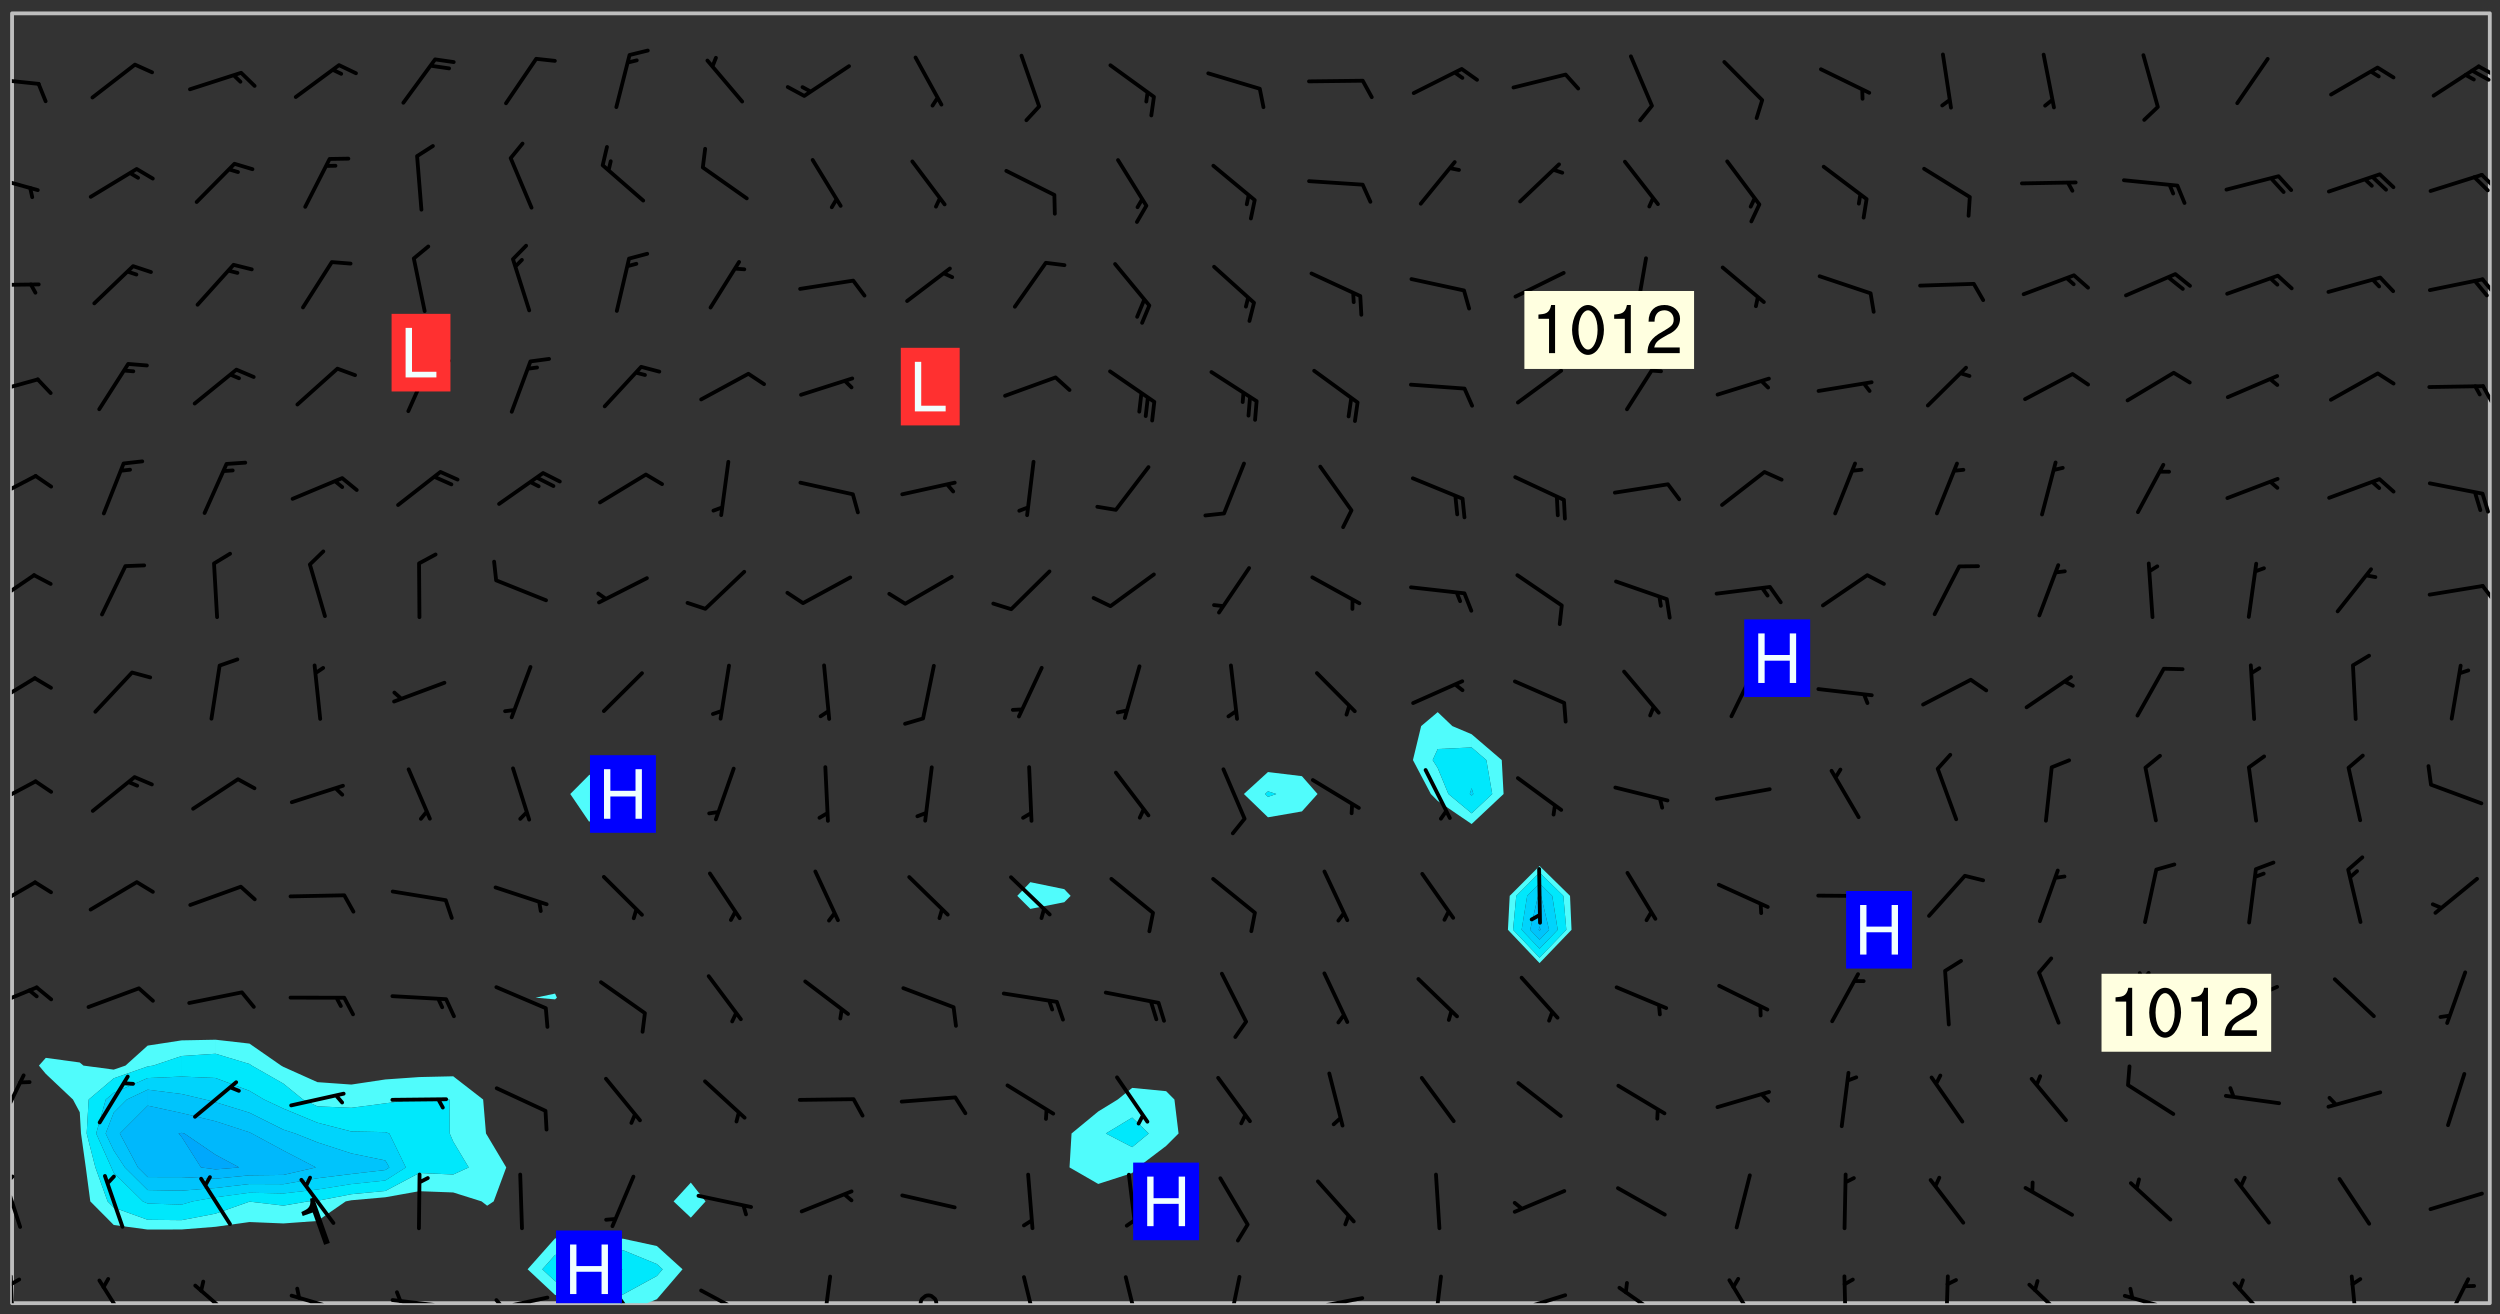 <svg xmlns="http://www.w3.org/2000/svg" role="img" xmlns:xlink="http://www.w3.org/1999/xlink" viewBox="142.45 309.95 326.84 171.84"><rect x="142.45" y="309.95" width="326.84" height="171.84" fill="#333333" stroke="none"/><defs><clipPath id="a"><path d="M144 311.672h1v168.656h-1zm0 0"/></clipPath><clipPath id="b"><path d="M144 311.672h324v168.656H144zm0 0"/></clipPath><clipPath id="c"><path d="M211 471h21v9.328h-21zm0 0"/></clipPath><clipPath id="d"><path d="M467 311.672h1v168.656h-1zm0 0"/></clipPath><clipPath id="e"><path d="M144 476h1v4.328h-1zm0 0"/></clipPath><clipPath id="f"><path d="M144 476h2v3h-2zm0 0"/></clipPath><clipPath id="g"><path d="M155 477h5v3.328h-5zm0 0"/></clipPath><clipPath id="h"><path d="M167 477h7v3.328h-7zm0 0"/></clipPath><clipPath id="i"><path d="M180 479h8v1.328h-8zm0 0"/></clipPath><clipPath id="j"><path d="M193 479h8v1.328h-8zm0 0"/></clipPath><clipPath id="k"><path d="M194 478h2v2.328h-2zm0 0"/></clipPath><clipPath id="l"><path d="M206 479h9v1.328h-9zm0 0"/></clipPath><clipPath id="m"><path d="M207 479h2v1.328h-2zm0 0"/></clipPath><clipPath id="n"><path d="M221 477h6v3.328h-6zm0 0"/></clipPath><clipPath id="o"><path d="M233 478h8v2.328h-8zm0 0"/></clipPath><clipPath id="p"><path d="M249 476h3v4.328h-3zm0 0"/></clipPath><clipPath id="q"><path d="M262 479h4v1.328h-4zm0 0"/></clipPath><clipPath id="r"><path d="M276 476h3v4.328h-3zm0 0"/></clipPath><clipPath id="s"><path d="M289 476h3v4.328h-3zm0 0"/></clipPath><clipPath id="t"><path d="M302 476h3v4.328h-3zm0 0"/></clipPath><clipPath id="u"><path d="M313 479h8v1.328h-8zm0 0"/></clipPath><clipPath id="v"><path d="M329 476h3v4.328h-3zm0 0"/></clipPath><clipPath id="w"><path d="M340 479h8v1.328h-8zm0 0"/></clipPath><clipPath id="x"><path d="M353 478h8v2.328h-8zm0 0"/></clipPath><clipPath id="y"><path d="M368 477h5v3.328h-5zm0 0"/></clipPath><clipPath id="z"><path d="M383 476h2v4.328h-2zm0 0"/></clipPath><clipPath id="A"><path d="M396 476h2v4.328h-2zm0 0"/></clipPath><clipPath id="B"><path d="M407 477h7v3.328h-7zm0 0"/></clipPath><clipPath id="C"><path d="M419 479h9v1.328h-9zm0 0"/></clipPath><clipPath id="D"><path d="M434 477h6v3.328h-6zm0 0"/></clipPath><clipPath id="E"><path d="M449 476h2v4.328h-2zm0 0"/></clipPath><clipPath id="F"><path d="M461 476h5v4.328h-5zm0 0"/></clipPath><clipPath id="G"><path d="M144 463h2v8h-2zm0 0"/></clipPath><clipPath id="H"><path d="M144 463h1v2h-1zm0 0"/></clipPath><clipPath id="I"><path d="M144 450h2v8h-2zm0 0"/></clipPath><clipPath id="J"><path d="M144 438h4v4h-4zm0 0"/></clipPath><clipPath id="K"><path d="M144 425h4v5h-4zm0 0"/></clipPath><clipPath id="L"><path d="M144 411h4v5h-4zm0 0"/></clipPath><clipPath id="M"><path d="M144 398h4v5h-4zm0 0"/></clipPath><clipPath id="N"><path d="M144 384h4v6h-4zm0 0"/></clipPath><clipPath id="O"><path d="M466 386h2v3h-2zm0 0"/></clipPath><clipPath id="P"><path d="M144 371h4v5h-4zm0 0"/></clipPath><clipPath id="Q"><path d="M144 359h4v3h-4zm0 0"/></clipPath><clipPath id="R"><path d="M466 360h2v3h-2zm0 0"/></clipPath><clipPath id="S"><path d="M144 346h4v2h-4zm0 0"/></clipPath><clipPath id="T"><path d="M466 346h2v3h-2zm0 0"/></clipPath><clipPath id="U"><path d="M144 332h4v4h-4zm0 0"/></clipPath><clipPath id="V"><path d="M466 332h2v3h-2zm0 0"/></clipPath><clipPath id="W"><path d="M144 319h4v3h-4zm0 0"/></clipPath><clipPath id="X"><path d="M466 318h2v3h-2zm0 0"/></clipPath><clipPath id="Y"><path d="M465 318h3v3h-3zm0 0"/></clipPath><clipPath id="Z"><path d="M215 470h9v10.328h-9zm0 0"/></clipPath><g id="aa" clip-path="url(#clip1)"><path fill="#fff" fill-opacity="0" fill-rule="evenodd" d="M0 0h1000v1000H0zm0 0"/><path fill="#d3d3d3" fill-opacity="0" fill-rule="evenodd" d="M162.152 355.867l-.234.293.059.234.117.172.176.234.293.348.113.059.117-.172.059-.234.176-.176.465-.176h.699l.234.293.289.816.059.176.176.23.352.234.699.699.172.176.234.348.234.41.289.582.41.465.23.234.234.176.117.23.176.293.172 1.164v.234l.059.289.059.117.117.117.348.41.117.172.176.176.176.234.117.172.172.352.059.234.234.406.234-.059-.176.176-.059.93h-.582l-.234-.113-.348.113-.117.117-.059.293-.059.176-.117.172-.465.293-.059.234-.059.113v.645l.059.172v.41l.059.059v.406l.059.406.117.176.059.059.23.641-.059.293v.699l-.059.582v.234l-.059.23-.055.352v1.922l.055.117h.426l-.367.117-.023.352.891 1.168 1.742.539 1.34.359v.539l.09.809.535.715 1.52.27.891-.086.09 1.164.535.18 1.16-.18 2.055-.984 1.16-.363 1.879-.176 1.695-.18-.18.719-1.516.086-1.25.09-.805.27-1.074.809.27.719.535.898-.18.625-.266.809.266 1.078.625.898.805.18 1.25-.18-.266.723.098.504.055.293v.172l.059.293v.406l.176.117.352.117h.406l.293-.176.113-.117.059-.117.117-.23.059-.176.352-.465.23-.176.176-.059.176.059.059.176.117.988.055.469.059.172.117.234.176.059.816.059h.289l.117.234.059.406.059.352v1.105l.117.293.117.348.289.699.176.352.582.754.352.176.172.059.469.234.641.465.348.234.293.176.293.055.23.062.816.348.293.176.113.172.352.352.117.176.523.641v.289l.059.352v.348l.059.352.059.289.117.059.172.059h.176l.582.234.176.117.176.289.176.234.113.234.293.23.117.117v.41l.059.055.289.234.234.117.059.117.117.172.059.117.23.234.059.176.234.059.117.059-.117.113-.059.117v.117l-.117.293-.117.289v.582l.176.117.117.059.059.117.117.117.113.059.176.348.059.352.059.406v.176l-.059.176-.117.699v.172l.117.176.293.293h.406l.176.117.117.172.117.293v.234h-.527l-.23-.234h-.234l-.176.059-.059.699.059.348.117.176.176.41.117.23.289.469.176.055h.523l.234.059.758.641.059.293v.234l.059.059.23.348v.352l-.117.172v.293l.293.289.293.176.172.059.293.176.293.117.582.406.289.234.293.176.219.16.016.012.23.176.641.523.176.234.117.176.176.176.113.172v.641l.117.176.469.117.582.117.234.059.23.113.293.117.113.059.586.352.289.172.176.062.176.055.176.059.699.352.289.176.234.055.289.176.234.117.641.406.293.117.172.059.234.059.41.059.23.059.234.117.059.172-.41.176.469.059.059.293.113.234.176.055.234.059.176.059.406.117.641.234.117.172.059.234v.176l-.059.117-.059.406.234.234.117.059.348.117.641.23.176.117.289.117.176.176.234.465.582 1.105.176.176.348.176.176.117.352.117 1.047.523.234.059.465.113.293.059.465.176.758.582.234.234.348.465.176.176.289.234.816.699.293.176.289.289.293.176.293.289.695.641.176.176.293.234.289.234.469.289.641.582.348.234.234.293.348.348.352.465.934.992.348.406.117.176.234.059.113.117.645.176.23.113.234.059.293.176.23.117.934.699.406.406.234.176.406.176.234.117.816.348.348.234.234.117.293.289.23.117.758.352.352.172.23.059.293.117.234.059.871.176h.816l.469.23.172.059.875.699.465.117.293.059.176.059.23.059.469.059.348.059.352.059.406.059h.293l.172.059v.23l.176.176h.293l.348.059.352.059.699.117h.641l.465-.234.293-.176.172-.117.41-.172.289-.176.934-.465.469-.293.523-.293.465-.172.465-.176 1.051-.465.289-.117.41-.117.289-.117.527-.176 1.516-.699.582-.348.289-.059.293-.059.348-.117.875-.23.352-.117h.113l.234-.059.875-.234.234-.059h.812l.352-.059.816-.117.172-.059.352-.055.293-.059.23-.059.816-.176.176-.059h.348l.234-.059.465-.117.758-.172.234-.059h.348l.41-.117.289-.059 1.285-.059h.289l.41-.059.23-.059h.176l.875-.117h.406l.41-.117h.348l.352-.113.871-.059h1.75l1.047.289.41.117.289.117.352.117.289.117 1.051.172.289.059h.293l.293.059.172.059.41.059.172.059.117.059h.117l.117.059.352.059h.113l.41.066 1.922.395 1.926.395 1.52.449 1.695.719 2.145.805 1.605-.719 1.43-.805 1.16-1.078 1.25-.449 3.035-.719 1.875-.359 2.145-1.348 2.234-1.254 2.5-1.258 1.695-.449 1.785-.18 1.16-.27.625.539 1.34-.27.715-.988.984-1.344.445-.18.805-.359 1.875-.539 1.785-.449 1.25-.27 1.16-.09 1.699-.09 1.961-.27 1.25-.09h.539l.625-.09h.891l2.145-.18 2.41-.18 2.59-.09 1.695.18 1.609.09 1.43.359 1.16.719 1.875.988 1.16 1.527.266.715.629.09.355.898.535.539.535 1.527 1.074.359h.535l-.805.535.09 1.707.715 2.695.891.805.895.988.715 1.258 1.785.539 1.52-.18.355 1.344 1.609-.805.98-.539.27.27.316-.215.219-.145.801.449.449-.359h.355l.535-.27.539-.719.535-.27.625-.988 1.16.449.84.371 1.395.617 1.695-.18h1.605l1.785.09.18-1.707.535-1.344.805.27.492.848.402.406-.09.539v.359l.715.449.711-.27h1.43l.359.988.445 1.258.715 1.344 1.25.629 1.695.629.715-.18.18-.539.98-.09.449.359.086 1.258-.266.629-.535.18v.539l.715.984.266.539.984.988.801 1.078-.266.359-.09.898-.625 2.332-.355 2.066-.09 1.793-.18.719-.09.539v1.438l-.98 1.883-.359 1.707-.535.898-.805 1.168-.266.539 2.055 1.254.086.359-.355.539-.09-.18v.809l.09 1.438-.445.715-1.074.094-.266.715.535.898.805.719 1.16.809 1.34.27.445.359-.355.449-1.789-.09-1.25-.449-.715-.719-.625-.09-.176 3.59-.188 1.309h89.359V311.703h-55.27v49.082l.762.125 3.289.543 2.023 2.836v2.754l2.352.332 2.348.332h4.051l-1.379 4.16-2.023.707-2.023.703-.543.344-2.594 1.617-.188.117-2.023-2.078-.73-2.742-2.672-2.078-1.375-3.5-.066-.082-1.957-2.672 2.75-1.418v-49.082H294.422v91.414l.117.031.133.012.074.074.105.047.09.059.086.059.09.059.297.297.059.09.031.117.027.117.016.137-.031.117-.059.09-.059.086-.043.105-.047.102-.027.121v.145l.176.27.148.148.074.086.074.074.043.105.062.09.059.086.043.105.059.09.047.102.043.105.059.086.117.18.074.074.062.086.059.09.043.105.059.09.059.086.062.09.059.09.043.102.117.18.074.074.059.086.074.074.09.059.105.047h.148l.133-.016.133.016.102-.047.074-.074.047-.102-.016-.133v-.148l-.047-.105-.027-.117-.047-.102-.027-.121-.043-.102-.062-.09-.043-.102-.043-.105-.031-.117-.016-.133-.012-.137.086-.059.059-.086.121-.031.043.105.016.133v.117l.059.102.059.09.09.059.148.148.059.09.043.105-.012.102.086.059.105.047.086.059.09.059.074.074-.117.027-.105.047-.086.059-.074.074-.059.09-.062.086-.027.121-.047.102-.043.105-.031.117-.012.133-.016.133v.148l.027.117.047.105.043.102.059.09.074.074.09.059.074.074.09.059.059.09.043.105.047.102.117.031.133.016h.148l.117-.031.105.043.043.105.047.102.027.121L299.5 410l.027.117.031.121.027.117.105.043.102.047.133-.016.148.148.062.086.074.074.07.074.09.062.105.043.102.043.117.031.137.016.117-.031.074-.074.027-.117-.012-.133-.031-.121-.027-.117.043-.105h.117l.09.062.117.027h.148l.133.016h.148l.133.016.133-.016h.148l.133-.016.133-.012.137.012.117-.027.133-.016.191-.059-.059.176-.016.133-.027.121-.016.133-.059.086-.133.016-.105.047-.105.043-.117.031-.117.027-.266.031h-.148l-.133.016-.074.074.059.086.148.148.117.18.074.07.09.062.09.059.086.059.09.059.102.043.105.062.105.043.086.059.105.047.102.043.18.117.059.09-.043.102-.047.105.016.133.223.223.059.09.043.102.031.121.043.102.016.133.031.117.012.137.031.117.148.148.102.043.105.043.117.031.133.016.137.016h.117l.117-.031.09-.059.043-.105.047-.102.043-.105.031-.117.012-.133v-.148l-.012-.133-.016-.133-.031-.117-.043-.105-.047-.105-.043-.102-.043-.105-.016-.133.016-.133.027-.117.031-.117.027-.121.047-.102.09-.059.086-.062.074-.074.09-.059.223-.223.059-.086.074-.074.117-.18.059-.086v-.148l-.074-.074-.102-.047-.105-.043-.102-.043-.059-.09-.047-.105-.027-.117.09-.059.117-.031.102-.043.18-.117.148-.148.012-.133-.012-.105-.09-.059-.133.016h-.148l-.133.016-.133-.016-.121-.031-.086-.059-.074-.074-.059-.09-.062-.086-.117-.18-.059-.086.031-.121.086-.059.121-.031.059-.086v-.121l-.031-.117-.059-.09-.059-.086-.047-.105-.027-.117-.016-.133.059-.09.074-.074.09-.059.117-.18.074-.074.059-.086.148-.148.121-.031.133-.016.133.016.074.074.043.105.016.133-.031.117-.117.031-.133.012-.148.148-.043.105-.047.102-.027.121-.031.117v.148l.031.117.043.105.059.09.074.07.074.074.117.031.121.027.117-.027.133-.016h.117l.09.059.074.074.047.105.059.086.102.047.133.016.105.043.086.059-.012.105-.074.074-.18.117-.059.09-.09.059-.07.074-.074.074-.062.09-.027.117-.016.133.016.133-.016.133v.148l.016.133.027.117.031.121.074.074.09.059.086.059.09.059.117.031v.086l-.102.047-.09.059-.266.031-.117.027h-.148l-.105.043-.102.047-.059.09-.062.234-.012.133-.031.121-.016.133v.293l-.012.133.012.137.016.133.133.016.133.012.121.031.086.059.074.074.047.105.043.102.016.133v.445l-.016.133v.445l.031.266.027.117.016.133.031.117.086.211.031.266v.148l-.031.117-.027.117-.031.121-.027.117-.031.117-.031.121-.012.133-.016.133.09.059.117-.031.102.016.047.105-.031.266v.441l-.043.105-.047.105-.043.102-.043.105-.059.086-.031.121-.043.117-.031.117-.016.133.016.133.059.09.105.047.086.059.059.086-.012.137-.031.117-.043.102v.445l-.016.133v.148l-.031.117-.043.105-.027.117-.047.105-.043.102-.031.121-.027.117-.031.133-.031.117-.027.117-.043.105-.031.117-.031.121-.012.133-.016.133v.297l.027.117v.148l.047.398.027.117.059.09.121.031h.148l.133-.016.059.09v.117l-.059.09-.09.059-.102.043-.105.047-.09.059-.086.059-.137.016-.117-.031-.133-.016-.102.047-.062.086-.012.137-.016.133-.031.117-.027.117-.016.133-.031.121v.297l.016.133.031.117v.148l.012.133v.148l-.027.117-.047.102-.027.121-.031.117-.059.09-.074.074-.102.043-.105.047-.117.027-.121.031-.102-.047.059-.086.105-.047.027-.117.031-.117.027-.121.031-.117v-.148l.016-.133-.031-.117-.043-.105-.105.016-.074.074-.102.043-.09.062-.074.074-.043.102-.016.133-.031.117L304.25 426l-.031.117-.027.117-.031.121-.027.117-.031.117-.043.105-.09.059h-.09l-.117-.031-.031-.086.016-.137-.031-.117v-.148l-.012-.133v-.148l-.062-.234-.027-.121-.043-.102-.047-.105-.059-.086-.059-.09-.043-.105-.062-.086-.148-.148-.07-.074-.105-.047-.105-.043-.102-.043-.297-.297-.09-.074-.086-.059-.105-.043-.09-.062-.086-.059-.105-.043-.09-.059-.086-.062-.074-.07-.105-.047-.086-.059-.105-.043-.09-.062-.102-.043-.105-.043-.086-.059-.105-.047-.105-.043-.102-.047-.09-.059-.102-.043-.105-.043-.09-.062-.117-.027-.133-.016-.133.016H299.75l-.133.016-.117-.031-.09-.059-.074-.074-.09-.059-.102-.047h-.148l-.121-.027-.102-.043-.074-.074-.117-.18-.09-.059-.102-.043-.09-.062-.105-.043-.09-.059-.086-.059-.105-.047-.059-.086-.059-.09-.043-.105-.047-.102-.074-.074-.086-.059-.074-.074-.09-.059-.223-.223-.043-.105-.031-.266.105-.043h.145l.105.043.074.074.09.059.086.059.105.047.09.059.148.148.07.074.148.148.062.086.074.074.086.059.074.074.09.062.09.059.086.059.27.176.102.047.105.043.102.043.047-.074.059-.086.074-.074.07-.074.105.043.074.074.059.09.043.102.047.105.043.105.121.027.117-.027.074-.09.043-.105.059-.09.074-.074.105-.043.117-.027.133.012.09.059.148.148.059.09.043.105.047.102.043.105.043.102.105.047.105.043.133.016.086-.059.059-.09.074-.074.105-.043.117.027.105.047.102.043.105.043.102.047.18.117v.117l-.016.133.016.133.016.137.059.086.102.047.121.027.117.031h.148l.117-.031.059-.09.18-.117.059-.09.074-.074.059-.086.117-.18.18-.117.117.031.09.059.043.074-.016.133v.117l.09.059h.148l.133-.016.133-.012.266-.031.105-.043.117-.031.121-.027.074-.074.07-.074.062-.09-.016-.105-.047-.102-.102-.043-.105-.016-.117.027-.266.031h-.148l-.074-.074-.09-.059-.117-.031-.117-.027-.133-.016h-.148l-.133.016h-.297l-.105-.047-.148-.148-.043-.102-.059-.09.223-.223.086-.059.105-.043.117-.031.133-.016.133.016.137.016.102.043.133-.012.09-.062.102-.043.062-.09-.047-.102-.09-.059-.117-.031-.102-.043-.059-.09-.062-.09v-.117l.016-.133.105-.047.074-.07v-.121l-.09-.059-.031-.117.09-.059.074-.074.043-.105.059-.09.047-.102.016-.133v-.148l-.047-.105-.043-.102-.09-.059-.133-.016-.102-.043-.137-.016-.117-.031h-.445l-.133-.016-.133-.012-.133-.016-.117-.031h-.148l-.133-.016-.133-.012-.266-.031-.121-.043-.086-.059-.074-.074v-.148l.012-.133.105-.047.102-.043.133-.016h.152l.133-.016h.293l.121.031.102.043.09.059.234.062.121-.047.09-.059.102-.043.133-.016.105.043.102.047.133.012.121-.027h.145l.121-.031.117-.027.105-.047.074-.074.086-.059.148-.148.059-.086.047-.105.027-.117.016-.105-.102-.043-.09-.059-.117-.031-.105-.043-.09-.062-.074-.086-.074-.074-.102-.043-.105-.047-.102-.043-.059-.09-.047-.102-.086-.211-.062-.086-.059-.09-.074-.074-.086-.059h-.27l-.117.031-.09.059-.102.043-.133.016-.105-.016-.027-.117-.062-.09-.117-.031-.102-.043-.148-.148-.031-.117-.016-.105.074-.074.18-.117.117-.027.117-.031.137.016.102.043.105.043.102.047.105.043.117.031.133.016.117.027.133.016.105-.016.09-.059-.074-.074-.105-.043-.074-.074-.074-.09-.148-.148-.086-.059-.09-.059-.074-.074-.09-.059-.102-.047-.121-.027-.102-.047-.105-.043-.117-.031-.102-.043-.121-.031h-.148l-.117.031-.105.043-.086.062-.18.117-.086.059-.09.059-.105.047-.086.059-.105.043-.102.043-.105.047-.074.074-.059.09-.059.086-.047.105-.059.086-.074.074-.133-.012-.117-.031h-.117l-.074.074-.09.059-.074.074-.09.059-.086.059-.105.047-.102.043-.137.016-.102-.043-.148-.148-.105-.047h-.086l-.105.047-.102.043-.121.031-.117-.031-.074-.074v-.117l.031-.121.074-.07.059-.09.074-.074.117-.031.105-.043h.293l.133-.016.137-.016.102-.043.09-.059.102-.047.09-.059.133-.012.09.059.133.012.09-.059.086-.059.105-.043.09-.059.086-.062.09-.059.148-.148.059-.086.059-.09.105-.043.133-.016.117.027.121.031.059-.059.059-.09.031-.266.027-.117.105.012.133.016.102-.043.09-.059.059-.09.074-.074.059-.09.047-.102.012-.133-.012-.133-.047-.105-.148-.148-.059-.09-.059-.086-.043-.105v-.445l.016-.133v-.148l.012-.133-.059-.059-.09.059-.102-.043-.18-.117-.086-.059-.062-.09-.059-.09-.074-.074-.086-.059-.121.031-.102.012-.105.047-.086.059-.105.043-.148.148-.09.059-.086.059-.09.062-.105.043-.133.016v-.121l.105-.043.117-.031.074-.07.043-.105v-.148l-.027-.117-.148-.148-.133-.016h-.148l-.117.031-.105.043-.102.043-.09.062-.117.027-.074-.074.012-.133-.043-.102-.043-.105-.09-.059-.117.027-.121.031-.117.031-.102.043-.121.031-.102.043-.105.043-.09.059-.102.016v-.117l.016-.133-.059-.09-.074.043-.148.148-.059.09-.074.074-.047.105-.043.102-.074.074-.059.09-.074.074-.059.086-.074.074-.09.062-.074.07-.074.074-.102.016-.133.016-.105-.043v-.121l.148-.148.043-.102.059-.09.047-.102.043-.105.059-.09.031-.117.043-.102.031-.121.027-.117.047-.105.043-.102.043-.105.074-.07.09-.062.09-.059.102-.043h.297l.266-.031.105-.043-.074-.074-.117-.031-.105-.043-.09-.059-.102-.047-.09-.059-.102-.043-.105-.043-.09-.062-.086-.059-.105-.043-.102-.043-.121-.031-.117-.031-.102-.043L297.5 410.25l-.102-.043-.09-.059-.043-.105-.016-.133.102-.043.133-.016.137.016.133-.016.102-.043.059-.09.016-.105-.09-.059-.074-.074-.102-.043-.09-.059-.148-.148-.043-.105-.016-.133v-.293l-.059-.09-.09-.059-.074-.074-.043-.105-.031-.117-.059-.09-.074-.074-.117-.027-.074-.074-.09-.059-.09-.062-.086-.059-.074-.074-.059-.086-.047-.105-.086-.059-.148-.148-.195-.059-.133.016-.102.043-.074.074-.047.102-.043.105-.059.09-.059.086-.297.297-.09.059h-.086l-.062-.086-.043-.105.031-.117.059-.09.027-.117-.012-.133-.09-.062-.105.047-.117.027-.117.031-.27.176-.102.047-.117.027-.105.047-.09.059-.102.043-.059-.086-.047-.105.016-.133.047-.105.07-.074.074-.07.059-.09v-.148l-.043-.105h-.238l-.102.047-.031.117-.027.117-.031.121-.074.043-.133.016-.074-.047-.043-.102-.043-.105-.047-.102-.043-.105-.121.031-.102.043-.133.016-.117.031-.105.043-.09.059-.102.047-.121.027-.133.016-.102-.043-.059-.09-.047-.105-.043-.102-.043-.105v-.117l.059-.09.086-.059.18-.117.102-.047.105-.043.105-.059.102-.043.09-.062.102-.043.105-.059.102-.047.09-.059.105-.043.102-.043.09-.062.102-.043.137-.016.117.031.102.043.121.031.102.043.105.047.102.043.105.043.102.047.105.043.102.043.105.047.086.059.105.043.117.031.105.043.102.047.09.059.105.043.102.043.105.047.117.027.102.047.121.027h.148l.086-.059.016-.102.059-.09-.027-.117-.074-.074-.117-.18-.074-.074-.09-.074-.18-.117-.086-.059-.105-.043-.102-.047-.27-.176-.059-.09-.074-.074-.059-.09-.043-.102-.031-.117-.016-.137v-.562l-.012-.133-.016-.133-.031-.117-.016-.133-.012-.133-.031-.121-.223-.223-.059-.086-.016-.105.031-.117.133-.016v-91.414H172.992v1.453l-.059.234-.352 1.051-.172.523-.117.348-.176.41-.117.172-.234.293-.23.059h-.352l-.117.059-.23.406v.293l.117.176.23.23.117.234.641.758.293.465.176.234.23.352.234.348.641.816.176.465.172.41.117.695.176.469.117 1.398.059.465v.875l.117 1.047v4.781l-.059.465-.352 1.281-.176.523-.113.41-.352.93L172.934 336l-.234.582-.117.176-.172.348-.176.406-.352.816-.059.293-.113.293-.117.289-.059.176-.117.875-.059.406-.059.117-.059.176-.059.172-.23.527-.117.172v.234l-.117.234-.059.172-.176.586v.289l-.059.176v.293l-.059.113-.059.527v.172l-.055.234v2.621l-.176.816-.117.176-.176.234-.117.172-.113.234-.586.934-.23.289-.293.465-.176.234-.289.352-.352.699-.113.23-.176.41-.176.23-.406.527-.816.699-.293.172-.289.234-.176.117-.176.176-.523.406-.527.176-.172.176-.234.055-.641.176h-.758m12.211 31.023l-1.074.449.359.895 1.25-.715.445-.539-.98-.09"/><path fill="#d3d3d3" fill-opacity="0" fill-rule="evenodd" d="M201.508 416.598h-.895l.449.629.98.359.805-.09.445-.988-.176.09-.715-.355-.895.355m154.621 59.07l-.059-.523v-.293l.113-.293.059-.23.469-.469h.113l.117-.113.117-.059h.176l.234-.059h.348l.234.059.117.059.23.172.059.176.117.582v.293l-.117.176-.172.289-.176.176-.527.523-.23.234-.117.059h-.176l-.117-.059-.406-.293-.176-.117-.117-.059-.059-.113-.055-.117m6.641-10.957l-.059-.172v-1.109l.059-.172.176-.059.172-.059h.176l.234-.059.117.059.059.699-.059.172-.117.176-.117.059-.234.523-.113.059h-.234l-.059-.117m9.613-14.391l-.117-.176v-.699l.293-.875.117-.172.176-.352.113-.23.117-.293.352-.758.117-.23.172-.234h.176l.117-.059h.641l.117.059.234.234.172.113.352.293.117.117.113.176v.113l.117.059.117.117v.699l-.059.176v.23l-.059.176-.348 1.051-.117.23-.117.234-.117.059-.23.234-.641.289h-.875l-.41-.117-.641-.465"/><path fill="none" stroke="#bebebe" stroke-linecap="round" stroke-linejoin="round" stroke-miterlimit="10" stroke-width=".5" d="M467.957 311.695H144.027v168.625h323.93v-168.625"/><g clip-path="url(#a)"><path fill="#fff" fill-opacity="0" fill-rule="evenodd" d="M144 475.891v4.438h.004H144V311.672h.004H144v164.219"/></g><g clip-path="url(#b)"><path fill="#fff" fill-opacity="0" fill-rule="evenodd" d="M144.004 480.328V311.672h26.625V445.879l-4.438.086-4.438.684-2.902 2.613-1.535.527-3.961-.527-.48-.406-4.438-.605-.898 1.012.898 1.082 3.551 3.355.887 1.66.164 2.777.625 4.438.59 4.441 3.062 3.082 4.438.602 4.438-.012 4.438-.352 4.438-.621 4.441.184 4.438-.324 3.699-2.559.738-.148 4.438-.391 4.441-.793 4.438.164 3.707 1.168.73.566.855-.566 1.641-4.441-2.496-4.191-.152-.246-.371-4.438-3.914-3.039-4.438.102-4.441.312-4.438.668-4.438-.316-4.438-1.992-.305-.172-4.137-2.875-4.438-.508V311.672h44.387v128.176l-2.547.535 2.547.223.242-.223-.242-.535V311.672h8.875v97.156l-.461.488-3.977 1.973-2.449 2.465 2.449 3.609 4.438-1.262 3.039-2.348-2.297-4.438-.742-.488v-97.156h8.875V464.559l-2.254 2.457 2.254 2.125 1.926-2.125-1.926-2.457V311.672h44.387v113.609l-1.711 1.789 1.711 1.707 4.438-.875.832-.832-.832-.875-4.438-.914V311.672h13.312v140.504l-1.895 1.523-2.543 1.562-3.488 2.875-.266 4.438 3.754 2.16 4.438-1.43.73-.73 3.707-2.812 1.625-1.625-.539-4.438-1.086-1.094-4.438-.43v-140.504h17.754v99.211l-3.148 2.871 3.148 3.047 4.438-.77 2.043-2.277-2.043-2.332-4.438-.539v-99.211h22.191v91.379l-2.164 1.824-1.074 4.441 2.34 4.438.898.906 4.438 3.02 4.176-3.926-.238-4.438-3.938-3.375-2.523-1.066-1.914-1.824v-91.379h13.316v111.488l-3.902 3.91-.234 4.438 4.137 4.355 4.18-4.355-.195-4.438-3.984-3.91V311.672H467.996v168.656H227.047l1.281-.527 3.352-3.91-3.352-3.039-4.438-.961-4.438.199-4.438-.242-3.59 4.043 3.59 3.355 4.438.688 1.781.395h-77.23"/></g><path fill="#50fcfc" fill-rule="evenodd" d="M148.438 450.344l-.898-1.082.898-1.012 4.438.605.48.406 3.961.527 1.535-.527 2.902-2.613 4.438-.684 4.438-.086v1.836l-4.438.293-3.707 1.254-.73.109-4.438 1.555-3.273 2.773-.262 4.438 1.137 4.438 1.598 4.441.801.805 4.438 1.602 4.438.047 4.438-.855 4.438-1.566 4.441.52 3.199-.551 1.238-.082 4.438-.859 4.438-.422 4.441-2.348 4.438.195 2.027-.926-2.027-3.379-.457-1.059-.039-4.438-3.941-.137-.805.137-3.637.496-4.438.586-4.438-.188-1.887-.895-2.551-2.074-4.145-2.363-.297-.207-4.438-1.34v-1.836l4.438.508 4.137 2.875.305.172 4.438 1.992 4.438.316 4.438-.668 4.441-.312 4.438-.102 3.914 3.039.371 4.438.152.246 2.496 4.191-1.641 4.441-.855.566-.73-.566-3.707-1.168-4.438-.164-4.441.793-4.438.391-.738.148-3.699 2.559-4.438.324-4.441-.184-4.438.621-4.438.352-4.438.012-4.438-.602-3.062-3.082-.59-4.441-.625-4.438-.164-2.777-.887-1.66-3.551-3.355"/><path fill="#00e8fc" fill-rule="evenodd" d="M154.918 462.574l-1.137-4.438.262-4.438 3.273-2.773 4.438-1.555.73-.109 3.707-1.254v2.691l-4.438.191-4.438 1.93-1.039.879-1.254 4.438 1.984 4.438.309.695 3.805 3.746.633.277 4.438.145 1.422-.422 3.016-.539 4.438-.594 4.441.094 4.438-.516 4.438-.711 4.438-.469 2.684-1.707-2.16-4.438-.523-.176-4.438-.086-4.438-1.148-4.438-1.84-2.531-1.188-1.91-1.133-4.438-1.68-4.438-.188v-2.691l4.438-.293 4.438 1.34.297.207 4.145 2.363 2.551 2.074 1.887.895 4.438.188 4.438-.586 3.637-.496.805-.137 3.941.137.039 4.438.457 1.059 2.027 3.379-2.027.926-4.438-.195-4.441 2.348-4.438.422-4.438.859-1.238.082-3.199.551-4.441-.52-4.438 1.566-4.438.855-4.438-.047-4.438-1.602-.801-.805-1.598-4.441"/><path fill="#00d4fc" fill-rule="evenodd" d="M157.008 462.574l-1.984-4.438 1.254-4.438 1.039-.879 4.438-1.93v1.52l-2.723 1.289-1.715 1.715-1.055 2.723 1.055 2.215 1.457 2.223 2.98 2.961 4.438.078 4.438-.352 4.438-.516 4.441.02 4.438-.773 4.438-.562 4.438-.516.531-.34-.531-.91-4.438-.922-4.438-1.445-2.902-1.16-1.535-.496-4.441-2.219-4.438-1.367-1.375-.355-3.062-.723-4.438-.566v-1.52l4.438-.191 4.438.188 4.438 1.68 1.91 1.133 2.531 1.188 4.438 1.84 4.438 1.148 4.438.086.523.176 2.16 4.438-2.684 1.707-4.438.469-4.438.711-4.438.516-4.441-.094-4.438.594-3.016.539-1.422.422-4.438-.145-.633-.277-3.805-3.746-.309-.695"/><path fill="#00c4fc" fill-rule="evenodd" d="M157.316 460.352l-1.055-2.215 1.055-2.723 1.715-1.715 2.723-1.289V454.5l-3.637 3.637 2.367 4.438 1.27 1.262 4.438.008 4.438.203 4.438-.438 4.441-.055 4.238-.98-4.238-2.203-4.137-2.234-.305-.152-4.438-1.445-4.438-1.074-4.438-.965v-2.09l4.438.566 3.062.723 1.375.355 4.438 1.367 4.441 2.219 1.535.496 2.902 1.16 4.438 1.445 4.438.922.531.91-.531.34-4.438.516-4.438.562-4.438.773-4.441-.02-4.438.516-4.438.352-4.438-.078-2.98-2.961-1.457-2.223"/><path fill="#00b8fc" fill-rule="evenodd" d="M160.484 462.574l-2.367-4.438 3.637-3.637 4.438.965v2.59l-.402.082.402.445 2.531 3.992 1.906.258 3.09-.258-3.09-1.656-4.078-2.781-.359-.082v-2.59l4.438 1.074 4.438 1.445.305.152 4.137 2.234 4.238 2.203-4.238.98-4.441.055-4.438.438-4.438-.203-4.438-.008-1.27-1.262"/><path fill="#00a8fc" fill-rule="evenodd" d="M166.191 458.582l-.402-.445.402-.082.359.082 4.078 2.781 3.09 1.656-3.09.258-1.906-.258-2.531-3.992"/><g clip-path="url(#c)"><path fill="#50fcfc" fill-rule="evenodd" d="M215.016 479.246l-3.59-3.355 3.59-4.043 4.438.242 4.438-.199v1.496l-4.438.008-4.438.621-1.664 1.875 1.664 1.555 4.438 1.098 4.438.648 4.438-2.426.75-.875-.75-.68-4.438-1.824v-1.496l4.438.961 3.352 3.039-3.352 3.91-1.281.527h-5.812l-1.781-.395-4.438-.688"/></g><path fill="#50fcfc" fill-rule="evenodd" d="M215.016 440.605l-2.547-.223 2.547-.535.242.535-.242.223"/><path fill="#00e8fc" fill-rule="evenodd" d="M215.016 477.445l-1.664-1.555 1.664-1.875 4.438-.621v2.176l-1.043.32 1.043.34 4.438-.332.016-.008-.016-.008-4.438-.312v-2.176l4.438-.008 4.438 1.824.75.68-.75.875-4.438 2.426-4.438-.648-4.438-1.098"/><path fill="#50fcfc" fill-rule="evenodd" d="M219.453 417.363l-2.449-3.609 2.449-2.465 3.977-1.973.461-.488.742.488 2.297 4.438-3.039 2.348-4.438 1.262"/><path fill="#00d4fc" fill-rule="evenodd" d="M219.453 476.23l-1.043-.34 1.043-.32 4.438.312.016.008-.016.008-4.438.332"/><path fill="#50fcfc" fill-rule="evenodd" d="M232.766 469.141l-2.254-2.125 2.254-2.457 1.926 2.457-1.926 2.125m44.387-40.363l-1.711-1.707 1.711-1.789 4.438.914.832.875-.832.832-4.438.875m8.875 35.957l-3.754-2.16.266-4.438 3.488-2.875 2.543-1.562 1.895-1.523v3.883l-3.441 2.078 3.441 1.785 2.16-1.785-2.16-2.078v-3.883l4.438.43 1.086 1.094.539 4.438-1.625 1.625-3.707 2.812-.73.73-4.438 1.43"/><path fill="#00e8fc" fill-rule="evenodd" d="M290.465 459.922l-3.441-1.785 3.441-2.078 2.16 2.078-2.16 1.785"/><path fill="#50fcfc" fill-rule="evenodd" d="M308.219 416.801l-3.148-3.047 3.148-2.871v2.52l-.387.352.387.375 1.082-.375-1.082-.352v-2.52l4.438.539 2.043 2.332-2.043 2.277-4.438.77"/><path fill="#00e8fc" fill-rule="evenodd" d="M308.219 414.129l-.387-.375.387-.352 1.082.352-1.082.375"/><path fill="#50fcfc" fill-rule="evenodd" d="M329.512 413.754l-2.34-4.438 1.074-4.441 2.164-1.824 1.914 1.824 2.523 1.066v1.727l-4.438.207-.66 1.441.66 1.043 1.395 3.395 3.043 2.531 2.691-2.531-.77-4.438-1.922-1.648v-1.727l3.938 3.375.238 4.438-4.176 3.926-4.438-3.02-.898-.906"/><path fill="#00e8fc" fill-rule="evenodd" d="M330.41 410.359l-.66-1.043.66-1.441 4.438-.207v5.32l-.246.766.246.207.223-.207-.223-.766v-5.32l1.922 1.648.77 4.438-2.691 2.531-3.043-2.531-1.395-3.395"/><path fill="#00d4fc" fill-rule="evenodd" d="M334.848 413.961l-.246-.207.246-.766.223.766-.223.207"/><path fill="#50fcfc" fill-rule="evenodd" d="M343.727 435.863l-4.137-4.355.234-4.438 3.902-3.91v.855l-3.047 3.055-.418 4.438 3.465 3.648 3.5-3.648-.391-4.438-3.109-3.055v-.855l3.984 3.91.195 4.438-4.18 4.355"/><path fill="#00e8fc" fill-rule="evenodd" d="M343.727 435.156l-3.465-3.648.418-4.438 3.047-3.055v1.43l-1.617 1.625-.73 4.438 2.348 2.473 2.371-2.473-.719-4.438-1.652-1.625v-1.43l3.109 3.055.391 4.438-3.5 3.648"/><path fill="#00d4fc" fill-rule="evenodd" d="M343.727 433.98l-2.348-2.473.73-4.438 1.617-1.625v1.43l-.191.195-1.039 4.438 1.23 1.297 1.242-1.297-1.047-4.438-.195-.195v-1.43l1.652 1.625.719 4.438-2.371 2.473"/><path fill="#00c4fc" fill-rule="evenodd" d="M343.727 432.805l-1.23-1.297 1.039-4.438.191-.195v4.168l-.113.465.113.117.113-.117-.113-.465V426.875l.195.195 1.047 4.438-1.242 1.297"/><path fill="#00b8fc" fill-rule="evenodd" d="M343.727 431.625l-.113-.117.113-.465.113.465-.113.117"/><g clip-path="url(#d)"><path fill="#fff" fill-opacity="0" fill-rule="evenodd" d="M467.996 480.328H468V311.672h-.004H468v168.656h-.004"/></g><path fill="#fff" fill-opacity="0" fill-rule="evenodd" d="M182.398 475.5l5.508-1.945-3.312-9.391-5.508 1.941 3.312 9.395"/><path fill-rule="evenodd" d="M182.996 466.668l.477-.168 2.098 5.938-.742.262-1.496-4.234-1.309.461-.184-.523.504-.246.223-.137.184-.16.145-.199.098-.258.035-.324-.031-.41"/><g clip-path="url(#e)"><path fill="none" stroke="#000" stroke-linecap="round" stroke-linejoin="round" stroke-miterlimit="10" stroke-width=".5" d="M143.859 476.816l.281 7.023"/></g><g clip-path="url(#f)"><path fill="none" stroke="#000" stroke-linecap="round" stroke-linejoin="round" stroke-miterlimit="10" stroke-width=".5" d="M143.902 477.84l1.059-.617"/></g><g clip-path="url(#g)"><path fill="none" stroke="#000" stroke-linecap="round" stroke-linejoin="round" stroke-miterlimit="10" stroke-width=".5" d="M155.445 477.355l3.742 5.949"/></g><path fill="none" stroke="#000" stroke-linecap="round" stroke-linejoin="round" stroke-miterlimit="10" stroke-width=".5" d="M155.988 478.219l.609-1.062"/><g clip-path="url(#h)"><path fill="none" stroke="#000" stroke-linecap="round" stroke-linejoin="round" stroke-miterlimit="10" stroke-width=".5" d="M167.977 478.023l5.305 4.609"/></g><path fill="none" stroke="#000" stroke-linecap="round" stroke-linejoin="round" stroke-miterlimit="10" stroke-width=".5" d="M168.75 478.695l.273-1.195"/><g clip-path="url(#i)"><path fill="none" stroke="#000" stroke-linecap="round" stroke-linejoin="round" stroke-miterlimit="10" stroke-width=".5" d="M180.574 479.336l6.742 1.988"/></g><path fill="none" stroke="#000" stroke-linecap="round" stroke-linejoin="round" stroke-miterlimit="10" stroke-width=".5" d="M181.555 479.625l-.246-1.203"/><g clip-path="url(#j)"><path fill="none" stroke="#000" stroke-linecap="round" stroke-linejoin="round" stroke-miterlimit="10" stroke-width=".5" d="M193.773 479.914l6.977.832"/></g><g clip-path="url(#k)"><path fill="none" stroke="#000" stroke-linecap="round" stroke-linejoin="round" stroke-miterlimit="10" stroke-width=".5" d="M194.785 480.035l-.441-1.145"/></g><g clip-path="url(#l)"><path fill="none" stroke="#000" stroke-linecap="round" stroke-linejoin="round" stroke-miterlimit="10" stroke-width=".5" d="M207.141 481.07l6.871-1.48"/></g><g clip-path="url(#m)"><path fill="none" stroke="#000" stroke-linecap="round" stroke-linejoin="round" stroke-miterlimit="10" stroke-width=".5" d="M208.141 480.855l-.793-.938"/></g><g clip-path="url(#n)"><path fill="none" stroke="#000" stroke-linecap="round" stroke-linejoin="round" stroke-miterlimit="10" stroke-width=".5" d="M225.91 483.203l-4.039-5.75"/></g><g clip-path="url(#o)"><path fill="none" stroke="#000" stroke-linecap="round" stroke-linejoin="round" stroke-miterlimit="10" stroke-width=".5" d="M240.301 481.992l-6.188-3.328"/></g><g clip-path="url(#p)"><path fill="none" stroke="#000" stroke-linecap="round" stroke-linejoin="round" stroke-miterlimit="10" stroke-width=".5" d="M250.059 483.812l.922-6.969"/></g><g clip-path="url(#q)"><path fill="none" stroke="#000" stroke-linecap="round" stroke-linejoin="round" stroke-miterlimit="10" stroke-width=".5" d="M264.859 480.328l-.02-.199-.059-.191-.094-.176-.461-.379-.191-.059-.199-.02-.199.02-.191.059-.461.379-.094.176-.059.191-.02.199.02.199.059.191.094.18.461.375.191.059.199.02.199-.02.191-.059.461-.375.094-.18.059-.191.02-.199"/></g><g clip-path="url(#r)"><path fill="none" stroke="#000" stroke-linecap="round" stroke-linejoin="round" stroke-miterlimit="10" stroke-width=".5" d="M277.984 483.742l-1.668-6.828"/></g><g clip-path="url(#s)"><path fill="none" stroke="#000" stroke-linecap="round" stroke-linejoin="round" stroke-miterlimit="10" stroke-width=".5" d="M291.309 483.738l-1.684-6.82"/></g><g clip-path="url(#t)"><path fill="none" stroke="#000" stroke-linecap="round" stroke-linejoin="round" stroke-miterlimit="10" stroke-width=".5" d="M303.066 483.77l1.43-6.883"/></g><g clip-path="url(#u)"><path fill="none" stroke="#000" stroke-linecap="round" stroke-linejoin="round" stroke-miterlimit="10" stroke-width=".5" d="M320.547 479.66l-6.898 1.336"/></g><g clip-path="url(#v)"><path fill="none" stroke="#000" stroke-linecap="round" stroke-linejoin="round" stroke-miterlimit="10" stroke-width=".5" d="M329.988 483.816l.848-6.977"/></g><g clip-path="url(#w)"><path fill="none" stroke="#000" stroke-linecap="round" stroke-linejoin="round" stroke-miterlimit="10" stroke-width=".5" d="M340.371 481.379l6.707-2.098"/></g><g clip-path="url(#x)"><path fill="none" stroke="#000" stroke-linecap="round" stroke-linejoin="round" stroke-miterlimit="10" stroke-width=".5" d="M354.168 478.309l5.746 4.039"/></g><path fill="none" stroke="#000" stroke-linecap="round" stroke-linejoin="round" stroke-miterlimit="10" stroke-width=".5" d="M355.004 478.898l.148-1.219"/><g clip-path="url(#y)"><path fill="none" stroke="#000" stroke-linecap="round" stroke-linejoin="round" stroke-miterlimit="10" stroke-width=".5" d="M368.543 477.32l3.625 6.02"/></g><path fill="none" stroke="#000" stroke-linecap="round" stroke-linejoin="round" stroke-miterlimit="10" stroke-width=".5" d="M369.07 478.195l.629-1.051"/><g clip-path="url(#z)"><path fill="none" stroke="#000" stroke-linecap="round" stroke-linejoin="round" stroke-miterlimit="10" stroke-width=".5" d="M383.582 476.816l.176 7.023"/></g><path fill="none" stroke="#000" stroke-linecap="round" stroke-linejoin="round" stroke-miterlimit="10" stroke-width=".5" d="M383.609 477.84l1.07-.605"/><g clip-path="url(#A)"><path fill="none" stroke="#000" stroke-linecap="round" stroke-linejoin="round" stroke-miterlimit="10" stroke-width=".5" d="M397.102 476.816l-.23 7.023"/></g><path fill="none" stroke="#000" stroke-linecap="round" stroke-linejoin="round" stroke-miterlimit="10" stroke-width=".5" d="M397.066 477.84l1.102-.543"/><g clip-path="url(#B)"><path fill="none" stroke="#000" stroke-linecap="round" stroke-linejoin="round" stroke-miterlimit="10" stroke-width=".5" d="M407.758 477.906l5.086 4.848"/></g><path fill="none" stroke="#000" stroke-linecap="round" stroke-linejoin="round" stroke-miterlimit="10" stroke-width=".5" d="M408.5 478.609l.328-1.18"/><g clip-path="url(#C)"><path fill="none" stroke="#000" stroke-linecap="round" stroke-linejoin="round" stroke-miterlimit="10" stroke-width=".5" d="M420.238 479.359l6.754 1.938"/></g><path fill="none" stroke="#000" stroke-linecap="round" stroke-linejoin="round" stroke-miterlimit="10" stroke-width=".5" d="M421.223 479.641l-.254-1.199"/><g clip-path="url(#D)"><path fill="none" stroke="#000" stroke-linecap="round" stroke-linejoin="round" stroke-miterlimit="10" stroke-width=".5" d="M434.574 477.727l4.715 5.207"/></g><path fill="none" stroke="#000" stroke-linecap="round" stroke-linejoin="round" stroke-miterlimit="10" stroke-width=".5" d="M435.258 478.484l.418-1.156"/><g clip-path="url(#E)"><path fill="none" stroke="#000" stroke-linecap="round" stroke-linejoin="round" stroke-miterlimit="10" stroke-width=".5" d="M449.906 476.832l.684 6.992"/></g><path fill="none" stroke="#000" stroke-linecap="round" stroke-linejoin="round" stroke-miterlimit="10" stroke-width=".5" d="M450.004 477.848l1.023-.676"/><g clip-path="url(#F)"><path fill="none" stroke="#000" stroke-linecap="round" stroke-linejoin="round" stroke-miterlimit="10" stroke-width=".5" d="M465.133 477.188l-3.141 6.285"/></g><path fill="none" stroke="#000" stroke-linecap="round" stroke-linejoin="round" stroke-miterlimit="10" stroke-width=".5" d="M464.676 478.102l1.227-.031"/><g clip-path="url(#G)"><path fill="none" stroke="#000" stroke-linecap="round" stroke-linejoin="round" stroke-miterlimit="10" stroke-width=".5" d="M142.918 463.672l2.164 6.684"/></g><g clip-path="url(#H)"><path fill="none" stroke="#000" stroke-linecap="round" stroke-linejoin="round" stroke-miterlimit="10" stroke-width=".5" d="M143.23 464.645l.855-.883"/></g><path fill="none" stroke="#000" stroke-linecap="round" stroke-linejoin="round" stroke-miterlimit="10" stroke-width=".5" d="M156.168 463.691l2.293 6.645m-1.957-5.676l.836-.898m11.402.289l3.777 5.926m-3.23-5.062l.605-1.07m11.957.348l4.188 5.645m-3.578-4.82l.523-1.109m14.316-.406l-.082 7.027m.07-6.004l1.09-.562m12.312 6.562l-.23-7.02m12.059 6.746l2.742-6.473m-2.344 5.531l-1.223.105m18.945-1.668l-6.871-1.465m5.871 1.25l.34 1.18m13.801-3.008l-6.52 2.621m5.57-2.242l.938.793m13.492.922l-6.852-1.566m17.023 4.285l-.566-7.004m.484 5.984l-1.035.66m14.574.344l-.852-6.973m.73 5.961l-1.008.703m15.805-.152l-3.57-6.051m3.57 6.051l-1.277 2.094m15.148-2.5l-4.684-5.238m4.004 4.477l-.426 1.152m12.305.496l-.449-7.012m10.297 4.867l6.48-2.719m-5.535 2.32l-.949-.773m13.5-1.918l6.121 3.457m11.117-5.137l-1.723 6.816M383.742 463.5l-.145 7.027m.125-6.004l1.094-.555m10.035.254l4.27 5.582m-3.648-4.77l.512-1.117m11.273 1.34l6.086 3.512m-5.199-3l.043-1.227m12.844.09l5.168 4.762m-4.414-4.07l.309-1.188m12.691.094l4.293 5.566m-3.668-4.754l.504-1.121m12.395.164l3.879 5.855m8.012-1.91l6.727-2.035"/><g clip-path="url(#I)"><path fill="none" stroke="#000" stroke-linecap="round" stroke-linejoin="round" stroke-miterlimit="10" stroke-width=".5" d="M145.539 450.539l-3.078 6.316"/></g><path fill="none" stroke="#000" stroke-linecap="round" stroke-linejoin="round" stroke-miterlimit="10" stroke-width=".5" d="M145.09 451.461l1.227-.043m12.832-.719l-3.668 5.996m3.133-5.121l1.227.074m13.484-.207l-5.387 4.512m4.602-3.855l1.137.461m13.699.375l-6.859 1.531m5.859-1.309l.801.93m13.598-.426l-7.027.078m6.004-.066l.59 1.074m13.422.43l-6.375-2.953m6.375 2.953l.137 2.449m12.215-1.207l-4.445-5.438m3.801 4.648l-.477 1.129m14.801-.684l-5.176-4.754m4.422 4.062l-.309 1.188m15.305-2.918l-7.027.094m7.027-.094l1.18 2.152m12.125-2.383l-7.008.551m7.008-.551l1.316 2.07m11.484.051l-5.98-3.691m5.109 3.156l-.078 1.223m13.262.367l-3.973-5.797m3.395 4.953l-.57 1.086m14.555-.309l-4.156-5.664m3.551 4.84l-.531 1.105m13.238.293l-1.73-6.812m1.48 5.82l-.906.824m15.691-.41l-4.172-5.656M346.5 455.855l-5.547-4.312m19.102 3.961l-6.027-3.609m5.152 3.082l-.062 1.227m14.609-3.496l-6.742 1.984m5.762-1.695l.859.875m10.508-3.66l-.883 6.973m.754-5.957l1.145-.434m9.848.023l4.02 5.766m-3.434-4.926l.559-1.094m11.934.434l4.492 5.402m-3.84-4.613l.465-1.137m11.484 1.16l5.922 3.781m-5.922-3.781l.195-2.445m12.598 3.855l6.965.961m-5.949-.82l-.426-1.152m12.82 2.434l6.773-1.883m-5.785 1.609L447 453.477m15.492 3.57l2.137-6.695"/><g clip-path="url(#J)"><path fill="none" stroke="#000" stroke-linecap="round" stroke-linejoin="round" stroke-miterlimit="10" stroke-width=".5" d="M147.246 439.043l-6.492 2.684"/></g><path fill="none" stroke="#000" stroke-linecap="round" stroke-linejoin="round" stroke-miterlimit="10" stroke-width=".5" d="M147.246 439.043l1.895 1.559m-2.84-1.168l.949.777m13.359-1.051l-6.59 2.445m6.59-2.445l1.832 1.629m11.633-1.102l-6.887 1.391m6.887-1.391l1.559 1.898m11.824-1.195l-7.023-.016m7.023.016l1.148 2.168m-2.168-2.168l.574 1.082m13.758-.891l-7.016-.398m7.016.398l1.027 2.227m-2.051-2.285l.516 1.113m13.547.121l-6.465-2.75m6.465 2.75l.211 2.445m12.742-1.797l-5.742-4.047m5.742 4.047l-.305 2.434m12.852-1.641l-4.207-5.629m3.594 4.809l-.523 1.109m15.148-.98l-5.598-4.25m4.781 3.633l-.195 1.211m14.812-1.473l-6.57-2.492m6.57 2.492l.309 2.434m13.191-3.133l-6.941-1.094m6.941 1.094l.801 2.32m-1.809-2.48l.398 1.16m13.902-.875l-6.898-1.34m6.898 1.34l.719 2.348m-1.723-2.543l.719 2.348m11.734.312l-3.168-6.273m3.168 6.273l-1.414 2.004m14.645-1.961l-2.996-6.359m2.559 5.434l-.734.984m15.516-.797l-5.055-4.883m4.32 4.172l-.34 1.18M346.074 443l-4.695-5.23m4.012 4.469l-.422 1.152m15.312-1.652l-6.48-2.711m5.539 2.316l.113 1.223m14.055-.629l-6.301-3.109m5.383 2.656l.039 1.227m12.734-5.406l-3.383 6.16m2.891-5.266l1.227.02m10.645-1.34l.488 7.008m-.488-7.008l2.082-1.301m10.195 1.535l2.562 6.543m-2.562-6.543l1.598-1.863m11.57 1.922l2.855 6.422m-2.438-5.488l.754-.965m10.355 4.656l6.434-2.828m7.543-.996l5.109 4.824m9.582.898l2.359-6.621m-2.016 5.656l-1.215.18"/><g clip-path="url(#K)"><path fill="none" stroke="#000" stroke-linecap="round" stroke-linejoin="round" stroke-miterlimit="10" stroke-width=".5" d="M147.039 425.305l-6.078 3.527"/></g><path fill="none" stroke="#000" stroke-linecap="round" stroke-linejoin="round" stroke-miterlimit="10" stroke-width=".5" d="M147.039 425.305l2.082 1.297m11.215-1.328l-6.039 3.59m6.039-3.59l2.098 1.273m11.5-.672l-6.609 2.387m6.609-2.387l1.82 1.648m11.703-.527l-7.023.145m7.023-.145l1.199 2.141m12.07-1.5l-6.934-1.137m6.934 1.137l.785 2.324m12.402-1.793l-6.676-2.199m5.703 1.879l.207 1.207m13.23.492l-4.98-4.957m4.258 4.234L225.301 430m13.855-.008l-3.898-5.848m3.328 4.996l-.582 1.082M252 430.254l-2.957-6.371m2.527 5.445l-.742.977m15.523-.781l-5.031-4.91m4.297 4.195l-.344 1.176m14.41-.48l-5.062-4.871m4.324 4.164l-.336 1.18m14.578-.688l-5.441-4.441m5.441 4.441l-.477 2.41m13.801-2.418l-5.461-4.426m5.461 4.426l-.469 2.406m12.547-1.438l-2.988-6.363m2.555 5.438l-.734.98m15.012-.363l-4.043-5.746m3.453 4.91l-.555 1.094m12.496.383l-.117-7.027m.098 6.004l-1.07.594m16.172-.082l-3.652-6.004m3.121 5.129l-.625 1.055m15.844-1.73l-6.398-2.902m5.469 2.48l.074 1.227m14.484-2.227l-7.027-.059m6.008.051l.566 1.086m12.598-3.727l-4.688 5.238m4.688-5.238l2.383.59m9.762-1.281l-2.344 6.621m2.004-5.66l1.215-.18m12.008-.906l-1.477 6.871m1.477-6.871l2.359-.668m10.66.617l-.887 6.973m.887-6.973l2.297-.867m-2.426 1.883l1.148-.434m11.047-.516l1.609 6.84m-1.609-6.84l1.848-1.617m-1.613 2.613l.922-.809m10.246 5.457l5.438-4.449m-4.648 3.801l-1.133-.473"/><g clip-path="url(#L)"><path fill="none" stroke="#000" stroke-linecap="round" stroke-linejoin="round" stroke-miterlimit="10" stroke-width=".5" d="M147.102 412.102l-6.203 3.305"/></g><path fill="none" stroke="#000" stroke-linecap="round" stroke-linejoin="round" stroke-miterlimit="10" stroke-width=".5" d="M147.102 412.102l2.035 1.371m10.91-1.93l-5.465 4.422m5.465-4.422l2.258.961m-3.055-.316l1.133.48m13.184-.844l-5.871 3.859m5.871-3.859l2.152 1.18m11.57-.328l-6.688 2.152m5.715-1.836l.879.852m11.453 3.137l-2.777-6.453m2.375 5.516l-.77.957m14.156.105l-2.113-6.703m1.805 5.727l-.859.875m10.062-2.227l6.723-2.047m8.789 4.336l2.332-6.629m-1.992 5.668l-1.211.184m15.52.973l-.336-7.02m.289 6l-1.055.625m13.82.375l.859-6.977m-.734 5.961l-1.145.438m14.918.598l-.309-7.02m.266 6l-1.059.625m16.391-.316l-4.254-5.594m3.633 4.781l-.512 1.113m13.703.133l-2.766-6.461m2.766 6.461l-1.539 1.91m16.477-3.32l-6.012-3.645m5.137 3.117l-.07 1.223m12.84.621l-3.168-6.273m2.707 5.359l-.707 1.004m15.73-1.148l-5.664-4.156m4.84 3.551l-.176 1.215m14.895-1.844l-6.82-1.691m5.828 1.445l.297 1.191m14.055-2.418l-6.914 1.258m15-3.664l3.547 6.066m-3.031-5.184l.645-1.043m12.719-.105l2.418 6.602m-2.418-6.602l1.641-1.824m13.262 1.633l-.758 6.984m.758-6.984l2.277-.914m9.977.961l1.367 6.891m-1.367-6.891l1.902-1.551m11.621 1.516l.949 6.961m-.949-6.961l1.992-1.434m11.039 1.484l1.52 6.859m-1.52-6.859l1.863-1.594m8.914 3.805l6.59 2.438m-6.59-2.438l-.328-2.43"/><g clip-path="url(#M)"><path fill="none" stroke="#000" stroke-linecap="round" stroke-linejoin="round" stroke-miterlimit="10" stroke-width=".5" d="M147.004 398.617l-6.008 3.645"/></g><path fill="none" stroke="#000" stroke-linecap="round" stroke-linejoin="round" stroke-miterlimit="10" stroke-width=".5" d="M147.004 398.617l2.109 1.254m10.602-2l-4.801 5.133m4.801-5.133l2.371.641m9.078-1.547l-1.07 6.945m1.07-6.945l2.316-.809m10.098.789l.734 6.988m-.629-5.973l1.016-.688m9.27 4.391l6.586-2.453m-5.629 2.098l-.918-.816m15.336 3.238l2.461-6.582m-2.102 5.625l-1.219.156m12.914-.016l4.984-4.953m10.273 5.949l1.102-6.941m-.941 5.93l-1.16.398m15.199.641l-.668-6.996m.57 5.977l-1.023.676m13.395.285l1.41-6.883m-1.41 6.883l-2.352.695m14.883-.953l2.98-6.363m-2.547 5.438l-1.227.062m14.641 1.062l1.918-6.762m-1.641 5.777l-1.199.258m15.594.836l-.801-6.98m.688 5.965l-1.012.695m16.516-.676l-4.949-4.988m4.23 4.262l-.363 1.172m15.133-4.367l-6.422 2.852m5.488-2.434l.965.754m13.293 1.66l-6.441-2.809m6.441 2.809l.191 2.445m12.168-1.164l-4.527-5.375m3.867 4.594l-.457 1.141m10.625.109l3.086-6.312m15.262 3.559l-6.98-.805m5.965.688l.449 1.141m13.512-3.047l-6.238 3.242m6.238-3.242l2.02 1.391m11.078-1.746l-5.805 3.957m4.961-3.383l1.086.57m11.895-2.23l-3.445 6.125m3.445-6.125l2.453.059m8.922-.504l.434 7.016m-.371-5.992l1.047-.645m12.242-.379l.359 7.016m-.359-7.016l2.105-1.262m11.977 1.305l-1.176 6.93m1.004-5.922l1.164-.387"/><g clip-path="url(#N)"><path fill="none" stroke="#000" stroke-linecap="round" stroke-linejoin="round" stroke-miterlimit="10" stroke-width=".5" d="M146.906 385.148l-5.812 3.953"/></g><path fill="none" stroke="#000" stroke-linecap="round" stroke-linejoin="round" stroke-miterlimit="10" stroke-width=".5" d="M146.906 385.148l2.168 1.141m9.77-2.328l-3.059 6.324m3.059-6.324l2.453-.094m9.133-.25l.402 7.016m-.402-7.016l2.098-1.277m10.434 1.41l1.969 6.746m-1.969-6.746l1.758-1.711m12.516 1.57l.051 7.027m-.051-7.027l2.16-1.168m7.918 3.379l6.523 2.609m-6.523-2.609l-.266-2.441m13.711 5.332l6.266-3.176m-5.355 2.715l-1.004-.707m13.996 2l5.09-4.84m-5.09 4.84l-2.328-.773m15.102.031l6.172-3.355m-6.172 3.355l-2.047-1.352m15.41 1.434l6.078-3.52m-6.078 3.52l-2.086-1.297m15.941 2.008l5-4.938m-5 4.938l-2.344-.734m15.32.336l5.676-4.145m-5.676 4.145l-2.207-1.07m16.391 1.906l3.938-5.816m-3.367 4.973l-1.219-.133m19.008-.234l-6.152-3.395m5.258 2.902l-.02 1.227m14.645-2.039l-6.984-.785m6.984.785l.902 2.281m-1.918-2.395l.453 1.141m13.289.559l-5.805-3.957m5.805 3.957l-.266 2.438m13.996-3.262l-6.637-2.309m6.637 2.309l.379 2.422m-1.344-2.758l.188 1.211m14.262-2.469l-6.973.879m6.973-.879l1.414 2.004m-2.43-1.875l.707 1m13.039-2.668l-5.805 3.957m5.805-3.957l2.172 1.141M398.598 384l-3.223 6.246M398.598 384l2.453-.031m10.488-.133l-2.477 6.574m2.117-5.617l1.215-.156m10.977-1.02l.488 7.012m-.414-5.992l1.039-.648m12.934-.344l-.973 6.957m.832-5.945l1.152-.418m14 .133l-4.367 5.504m3.73-4.703l1.207.223m14.027 1.16l-6.934 1.137"/><g clip-path="url(#O)"><path fill="none" stroke="#000" stroke-linecap="round" stroke-linejoin="round" stroke-miterlimit="10" stroke-width=".5" d="M467.027 386.555l1.488 1.949"/></g><g clip-path="url(#P)"><path fill="none" stroke="#000" stroke-linecap="round" stroke-linejoin="round" stroke-miterlimit="10" stroke-width=".5" d="M147.113 372.18l-6.227 3.254"/></g><path fill="none" stroke="#000" stroke-linecap="round" stroke-linejoin="round" stroke-miterlimit="10" stroke-width=".5" d="M147.113 372.18l2.023 1.387m9.473-3.023l-2.586 6.531m2.586-6.531l2.438-.277m-2.816 1.227l1.219-.137m12.613-.754l-2.867 6.414m2.867-6.414l2.449-.168m-2.867 1.102l1.227-.086m14.316 1.004l-6.484 2.711m6.484-2.711l1.898 1.555m-2.844-1.16l.949.777m12.84-1.98l-5.539 4.324m5.539-4.324l2.238 1m-3.047-.367l2.242.996m11.984-1.484l-5.75 4.039m5.75-4.039l2.188 1.109m-3.023-.523l2.188 1.113m-3.023-.523l1.094.555m14.023-1.535l-6.008 3.648m6.008-3.648l2.109 1.254m7.734 4.051l.934-6.965m-.797 5.953l-1.152.426m18.227-2.137l-6.859-1.52m6.859 1.52l.656 2.367m12.66-3.887l-6.859 1.523m5.859-1.301l.801.93m9.664 3.098l.84-6.977m-.719 5.961l-1.145.441m12.625-.121l4.266-5.586m-4.266 5.586l-2.422-.402m16.566.871l2.609-6.523m-2.609 6.523l-2.441.266m19.102-.668l-4.082-5.719m4.082 5.719l-1.094 2.195m15.617-3.723l-6.5-2.664m6.5 2.664l.246 2.441m-1.191-2.828l.246 2.441m13.949-1.902l-6.367-2.969m6.367 2.969l.129 2.453m-1.055-2.883l.125 2.449m14.402-4.051l-6.941 1.094m6.941-1.094l1.473 1.961m11.148-3.57l-5.551 4.312m5.551-4.312l2.238 1.004m9.602-2.113l-2.602 6.527m2.223-5.574l1.219-.137m12.488-.809l-2.629 6.516m2.246-5.57l1.219-.129m12.055-.957l-1.777 6.797m1.52-5.809l1.191-.285m13.152-.398l-3.324 6.188m2.844-5.289l1.227.004m14.191.938l-6.566 2.508m5.609-2.141l.926.805m13.355-1.141l-6.586 2.445m6.586-2.445l1.836 1.629m-2.793-1.273l.918.816m13.508.727l-6.895-1.352m6.895 1.352l.715 2.348m-1.715-2.543l.711 2.348"/><g clip-path="url(#Q)"><path fill="none" stroke="#000" stroke-linecap="round" stroke-linejoin="round" stroke-miterlimit="10" stroke-width=".5" d="M147.387 359.555l-6.773 1.875"/></g><path fill="none" stroke="#000" stroke-linecap="round" stroke-linejoin="round" stroke-miterlimit="10" stroke-width=".5" d="M147.387 359.555l1.688 1.781m10.133-3.805l-3.785 5.922m3.785-5.922l2.445.199m-2.996.664l1.223.098m13.48-.215l-5.457 4.43m5.457-4.43l2.258.957m-3.055-.312l1.133.48m12.867-1.254l-5.234 4.688m5.234-4.688l2.305.848m9.82-1.715l-2.855 6.422m2.855-6.422l2.449-.168m10.66.086l-2.445 6.586m2.445-6.586l2.434-.324m-2.789 1.281l1.219-.16m13.613-.086l-4.766 5.164m4.766-5.164l2.371.625m-3.066.129l1.188.309m13.527-.156l-6.176 3.352m6.176-3.352l2.047 1.355m11.527-.746l-6.695 2.137m5.723-1.828l.879.859m12.844-2.246l-5.562 4.289m4.754-3.664l1.117.504m13.527-.184l-6.605 2.398m6.605-2.398l1.82 1.645m11.086 1.551L287.574 358.5m5.785 3.988l-.281 2.438m-.562-3.02l-.281 2.438m-.559-3.016l-.281 2.438m15.34-1.371l-5.906-3.805m5.906 3.805l-.203 2.445m-.656-3l-.203 2.445m-.656-2.996l-.102 1.223m15.02.051l-5.676-4.141m5.676 4.141l-.344 2.43m-.48-3.031l-.348 2.43m15.152-3.641l-7.008-.512m7.008.512l.992 2.242m11.648-4.582l-5.66 4.164m18.035-5.043l-3.777 5.926m3.23-5.062l1.223.094m14.105.961L367 361.539m5.734-1.785l.871.863m13.531-.695l-6.934 1.141m5.926-.973l.746.973m12.609-3.043l-4.996 4.945m4.27-4.223l1.172.363m13.477-.258l-6.211 3.289m6.211-3.289l2.031 1.379m11.195-1.539l-6.031 3.609m6.031-3.609l2.098 1.27m11.43-.848l-6.457 2.766m5.52-2.363l.953.77m13.133-1.512l-6.125 3.445m6.125-3.445l2.066 1.324m11.699.34l-7.027.117"/><g clip-path="url(#R)"><path fill="none" stroke="#000" stroke-linecap="round" stroke-linejoin="round" stroke-miterlimit="10" stroke-width=".5" d="M467.074 360.434l1.188 2.148"/></g><path fill="none" stroke="#000" stroke-linecap="round" stroke-linejoin="round" stroke-miterlimit="10" stroke-width=".5" d="M466.051 360.453l.594 1.07"/><g clip-path="url(#S)"><path fill="none" stroke="#000" stroke-linecap="round" stroke-linejoin="round" stroke-miterlimit="10" stroke-width=".5" d="M147.512 347.133l-7.023.094"/></g><path fill="none" stroke="#000" stroke-linecap="round" stroke-linejoin="round" stroke-miterlimit="10" stroke-width=".5" d="M146.492 347.145l.59 1.074m12.77-3.473l-5.074 4.863m5.074-4.863l2.332.77m-3.07-.062l1.168.387m12.703-1.27l-4.707 5.219m4.707-5.219l2.379.594m-3.066.164l1.191.297m12.344-1.41l-3.773 5.926m3.773-5.926l2.449.195m8.27-.672l1.418 6.883m-1.418-6.883l1.891-1.566m11.07 1.656l2.125 6.699m-2.125-6.699l1.719-1.754m-1.41 2.73l.859-.879m14.008-.168l-1.598 6.84m1.598-6.84l2.375-.629m-2.605 1.625l1.188-.316m13.426-.238l-3.73 5.957m3.188-5.09l1.227.09m14.238 1.48l-6.941 1.082m6.941-1.082l1.473 1.961m11.168-3.543l-5.594 4.25m4.781-3.633l1.113.516m12.242-1.879l-4.051 5.742m4.051-5.742l2.434.305m11.094 5.273l-4.473-5.418m4.473 5.418l-.941 2.27m.289-3.055l-.938 2.266m15.277-1.836l-5.219-4.707m5.219 4.707l-.598 2.379m-.164-3.062l-.297 1.188m14.953-1.383l-6.379-2.949m6.379 2.949l.137 2.449m-1.066-2.879l.07 1.227m14.418-1.527l-6.867-1.488m6.867 1.488l.668 2.363m12.367-4.66l-6.305 3.105m15.867 1.91l1.199-6.926m15.406 5.723l-5.383-4.52m4.602 3.863l-.258 1.199m14.996-1.684l-6.664-2.234m6.664 2.234l.402 2.418m13.09-3.652l-7.02.23m7.02-.23l1.227 2.125m11.867-3.246l-6.578 2.473m6.578-2.473l1.84 1.621m-2.797-1.262l.922.812m13.289-1.328l-6.453 2.785m6.453-2.785l1.914 1.535m-2.855-1.129l1.918 1.531m12.422-1.727l-6.621 2.363m6.621-2.363l1.812 1.652m-2.777-1.309l.906.828m13.449-.926l-6.773 1.875m6.773-1.875l1.688 1.777m-2.672-1.508l.844.891m13.512-.93l-6.883 1.41"/><g clip-path="url(#T)"><path fill="none" stroke="#000" stroke-linecap="round" stroke-linejoin="round" stroke-miterlimit="10" stroke-width=".5" d="M467.004 346.473l1.562 1.891"/></g><path fill="none" stroke="#000" stroke-linecap="round" stroke-linejoin="round" stroke-miterlimit="10" stroke-width=".5" d="M466.004 346.68l1.562 1.891"/><g clip-path="url(#U)"><path fill="none" stroke="#000" stroke-linecap="round" stroke-linejoin="round" stroke-miterlimit="10" stroke-width=".5" d="M147.387 334.805l-6.773-1.883"/></g><path fill="none" stroke="#000" stroke-linecap="round" stroke-linejoin="round" stroke-miterlimit="10" stroke-width=".5" d="M146.398 334.531l.266 1.195m13.656-3.684l-6.008 3.641m6.008-3.641l2.105 1.254m-2.98-.727l1.055.629m12.602-1.836l-4.941 4.996m4.941-4.996l2.352.707m-3.07.023l1.176.352m11.98-1.711l-3.188 6.258m3.188-6.258l2.453-.043m-2.914.953l1.227-.023m10.672-1.262l.566 7.004m-.566-7.004l2.066-1.32m10.168 1.586l2.727 6.477m-2.727-6.477l1.551-1.902m10.48 2.832l5.297 4.617m-5.297-4.617l.559-2.391m.211 3.062l.281-1.195m12.039.809l5.746 4.047m-5.746-4.047l.305-2.434m17.715 7.457l-3.66-6m3.125 5.125l-.625 1.059m14.754-.375l-4.223-5.617m3.609 4.801l-.52 1.109m15.48-1.527l-6.281-3.148m6.281 3.148l.059 2.453m11.969-1.043l-3.707-5.969m3.707 5.969l-1.234 2.121m.695-2.988l-.617 1.059m15.32-.93l-5.406-4.492m5.406 4.492l-.5 2.402m-.289-3.055l-.25 1.199m15.156-2.562l-7.012-.461m7.012.461l1.008 2.238m11.023-5.191l-4.441 5.445m3.793-4.652l1.203.238m13.082-.734l-5.086 4.852m4.344-4.145l1.164.387m12.508 4.105l-4.316-5.547m3.688 4.738l-.5 1.121m14.387-.27l-4.203-5.633m4.203 5.633l-1.047 2.219m.438-3.039l-.523 1.109m15.152-.988l-5.609-4.234m5.609 4.234l-.387 2.422m-.43-3.039l-.195 1.211m14.508-.859L394 332.012m5.973 3.703l-.16 2.445m14-4.359l-7.023.125m6.004-.109l.594 1.074m13.727-.676l-6.992-.703m6.992.703l.93 2.27m-1.949-2.371l.465 1.133m13.777-2.258l-6.809 1.75m6.809-1.75l1.652 1.812m-2.645-1.559L441 335.055m12.574-2.316l-6.656 2.25m6.656-2.25l1.785 1.684m-2.754-1.355l1.785 1.684m-2.754-1.359l.895.844m14.383-1.426l-6.703 2.109"/><g clip-path="url(#V)"><path fill="none" stroke="#000" stroke-linecap="round" stroke-linejoin="round" stroke-miterlimit="10" stroke-width=".5" d="M466.914 332.809l1.75 1.719"/></g><path fill="none" stroke="#000" stroke-linecap="round" stroke-linejoin="round" stroke-miterlimit="10" stroke-width=".5" d="M465.938 333.113l1.75 1.723"/><g clip-path="url(#W)"><path fill="none" stroke="#000" stroke-linecap="round" stroke-linejoin="round" stroke-miterlimit="10" stroke-width=".5" d="M147.496 320.914l-6.992-.734"/></g><path fill="none" stroke="#000" stroke-linecap="round" stroke-linejoin="round" stroke-miterlimit="10" stroke-width=".5" d="M147.496 320.914l.918 2.273m11.68-4.789l-5.559 4.301m5.559-4.301l2.238 1.008m11.641.062l-6.688 2.156m6.688-2.156l1.762 1.711M173 319.785l.883.852m12.891-2.172l-5.656 4.168m5.656-4.168l2.215 1.062m-3.039-.457l1.109.531m12.277-1.887l-4.152 5.668m4.152-5.668l2.43.352m-3.031.473l2.426.352m11.391-1.25l-3.949 5.812m3.949-5.812l2.438.266m9.766-.766l-1.727 6.812m1.727-6.812l2.383-.582m-2.633 1.574l1.191-.293m9.238.027l4.543 5.359m-3.883-4.578l.453-1.141m11.547 4.984l5.852-3.891m-5.852 3.891l-2.156-1.164m3.008.598l-1.078-.582m18.16 2.285l-3.383-6.16m2.891 5.262l-.672 1.027m13.941.109l-2.309-6.637m2.309 6.637l-1.668 1.801m16.672-3.055l-5.688-4.129m5.688 4.129l-.34 2.43m-.488-3.031l-.168 1.215m14.836-1.672l-6.734-2.016m6.734 2.016l.48 2.406m12.98-3.457l-7.027.086m7.027-.086l1.18 2.152m11.762-3.688l-6.277 3.156m6.277-3.156l2 1.418m-2.914-.957l1 .707m13.5-.434l-6.82 1.691m6.82-1.691l1.641 1.824m9.641 2.254l-2.754-6.465m2.754 6.465l-1.539 1.906m15.953-2.645l-4.953-4.988m4.953 4.988l-.727 2.344m14.723-3.301l-6.316-3.078m5.398 2.633l.043 1.227m11.559 1.156l-1.051-6.949m.898 5.938l-.988.73m14.605.254l-1.348-6.898m1.148 5.895l-.953.773m14.734.168l-1.887-6.77m1.887 6.77l-1.777 1.691m16.141-7.973l-3.98 5.789m18.344-4.656l-6.078 3.527m6.078-3.527l2.082 1.293m-2.965-.781l1.039.648m13.066-1.312l-5.895 3.828"/><g clip-path="url(#X)"><path fill="none" stroke="#000" stroke-linecap="round" stroke-linejoin="round" stroke-miterlimit="10" stroke-width=".5" d="M466.508 318.633l2.148 1.191"/></g><g clip-path="url(#Y)"><path fill="none" stroke="#000" stroke-linecap="round" stroke-linejoin="round" stroke-miterlimit="10" stroke-width=".5" d="M465.652 319.191l2.145 1.188"/></g><path fill="none" stroke="#000" stroke-linecap="round" stroke-linejoin="round" stroke-miterlimit="10" stroke-width=".5" d="M464.793 319.746l1.074.598"/><g clip-path="url(#Z)"><path fill="#00f" fill-rule="evenodd" d="M215.145 480.965h8.617v-10.148h-8.617v10.148"/></g><path fill="azure" fill-rule="evenodd" d="M216.977 472.652h.832v2.82h3.285v-2.82h.836v6.477h-.836v-2.914h-3.285v2.914h-.832v-6.477"/><path fill="#00f" fill-rule="evenodd" d="M290.594 472.086h8.621V461.941h-8.621v10.145"/><path fill="azure" fill-rule="evenodd" d="M292.43 463.773h.832v2.824h3.285v-2.824h.832v6.48h-.832v-2.918h-3.285v2.918h-.832v-6.48"/><path fill="#00f" fill-rule="evenodd" d="M383.801 436.578h8.617v-10.145h-8.617v10.145"/><path fill="azure" fill-rule="evenodd" d="M385.633 428.266h.832v2.824h3.289v-2.824h.832v6.48h-.832v-2.914h-3.289v2.914h-.832v-6.48"/><path fill="#00f" fill-rule="evenodd" d="M219.582 418.828h8.617v-10.148h-8.617v10.148"/><path fill="azure" fill-rule="evenodd" d="M221.414 410.512h.832v2.824h3.289v-2.824h.832v6.48h-.832v-2.914h-3.289v2.914h-.832v-6.48"/><path fill="#00f" fill-rule="evenodd" d="M370.484 401.074h8.621v-10.148h-8.621v10.148"/><path fill="azure" fill-rule="evenodd" d="M372.316 392.762h.836v2.82h3.285v-2.82h.832v6.477h-.832v-2.914h-3.285v2.914h-.836v-6.477"/><path fill="#ff3030" fill-rule="evenodd" d="M260.219 365.566h7.695v-10.145h-7.695v10.145"/><path fill="azure" fill-rule="evenodd" d="M262.055 357.254h.832v5.738h3.195v.742h-4.027v-6.48"/><path fill="#ff3030" fill-rule="evenodd" d="M193.645 361.129h7.695v-10.148h-7.695v10.148"/><path fill="azure" fill-rule="evenodd" d="M195.477 352.816h.836v5.738h3.191v.738h-4.027v-6.477"/><path fill="#ffffe0" fill-rule="evenodd" d="M341.742 358.184h22.184v-10.191h-22.184v10.191"/><path fill-rule="evenodd" d="M345.242 349.824h.512v6.293h-.789v-4.488h-1.387v-.555l.559-.066.254-.055.227-.09.203-.141.176-.211.141-.293.105-.395m4.816 0l.227.02.219.055.211.09.195.121.184.148.172.176.301.418.242.496.18.547.113.578.039.59-.039.594-.113.586-.18.551-.242.504-.301.43-.172.18-.184.152-.195.121-.211.094-.219.055-.227.02-.23-.02-.219-.055-.207-.094-.199-.121-.184-.152-.172-.18-.301-.43-.242-.504-.18-.551-.113-.586-.039-.594h.836l.027.562.082.508.125.441.164.375.191.301.211.223.223.137.227.047.227-.047.223-.137.211-.223.188-.301.164-.375.125-.441.082-.508.031-.562-.031-.559-.082-.504-.125-.434-.164-.367-.188-.293-.211-.211-.223-.133-.227-.047-.227.047-.223.133-.211.211-.191.293-.164.367-.125.434-.082.504-.027.559h-.836l.039-.59.113-.578.18-.547.242-.496.301-.418.172-.176.184-.148.199-.121.207-.09.219-.055.23-.02m5.09 0h.508v6.293h-.785v-4.488h-1.391v-.555l.562-.066.25-.055.23-.09.203-.141.176-.211.141-.293.105-.395M357.973 352h.785l.02-.316.059-.289.102-.25.141-.215.18-.176.223-.129.266-.078.309-.031.238.023.223.062.203.102.18.137.148.176.113.203.074.238.023.266-.02.266-.066.227-.109.191-.156.172-.203.16-.246.168-.633.387-.539.316-.438.316-.344.324-.266.336-.191.352-.125.367-.066.395-.023.418h4.215v-.738h-3.336l.086-.285.113-.238.148-.199.188-.18.23-.172.277-.176.719-.418.414-.203.344-.234.281-.25.223-.266.16-.277.113-.285.062-.285.02-.281-.039-.383-.121-.348-.191-.309-.25-.262-.301-.215-.348-.156-.379-.102-.406-.031-.434.031-.398.098-.355.168-.305.234-.25.305-.184.375-.117.445-.039.52"/><path fill="#ffffe0" fill-rule="evenodd" d="M417.195 447.449H439.375v-10.191h-22.18v10.191"/><path fill-rule="evenodd" d="M420.695 439.09h.508v6.293h-.785v-4.488h-1.391v-.555l.562-.066.25-.055.23-.09.203-.141.176-.211.141-.293.105-.395m4.812 0l.23.02.219.055.207.09.199.121.184.148.172.176.301.418.242.496.18.547.113.578.039.59-.039.594-.113.586-.18.551-.242.504-.301.43-.172.18-.184.152-.199.121-.207.094-.219.059-.23.02-.227-.02-.219-.059-.211-.094-.195-.121-.184-.152-.172-.18L424 444.562l-.246-.504-.18-.551-.109-.586-.039-.594h.832l.031.562.082.508.125.441.164.375.188.301.211.223.223.137.227.047.227-.047.223-.137.211-.223.191-.301.164-.375.125-.441.082-.508.027-.562-.027-.559-.082-.504-.125-.434-.164-.367-.191-.289-.211-.215-.223-.133-.227-.043-.227.043-.223.133-.211.215-.188.289-.164.367-.125.434-.082.504-.031.559h-.832l.039-.59.109-.578.18-.547.246-.496.301-.418.172-.176.184-.148.195-.121.211-.09.219-.055.227-.02m5.094 0h.508v6.293h-.785v-4.488h-1.391v-.555l.559-.066.254-.055.23-.09.203-.141.172-.211.145-.293.105-.395m2.824 2.176h.785l.02-.316.059-.289.102-.25.137-.215.184-.176.223-.129.266-.078.309-.027.238.02.223.062.203.102.18.137.148.176.113.203.07.238.027.266-.023.266-.066.227-.109.191-.156.172-.199.16-.246.168-.633.387-.539.316-.438.316-.348.324-.262.336-.191.352-.125.367-.07.395-.02.418h4.211v-.738h-3.332l.082-.285.113-.238.148-.199.188-.18.23-.172.281-.176.715-.418.418-.203.344-.234.281-.25.219-.266.164-.277.113-.285.062-.285.02-.281-.043-.383-.117-.348-.191-.309-.25-.262-.301-.215-.348-.156-.379-.102-.406-.031-.438.031-.398.098-.352.168-.305.234-.25.305-.184.375-.117.445-.039.52"/></g></defs><use xlink:href="#aa"/></svg>